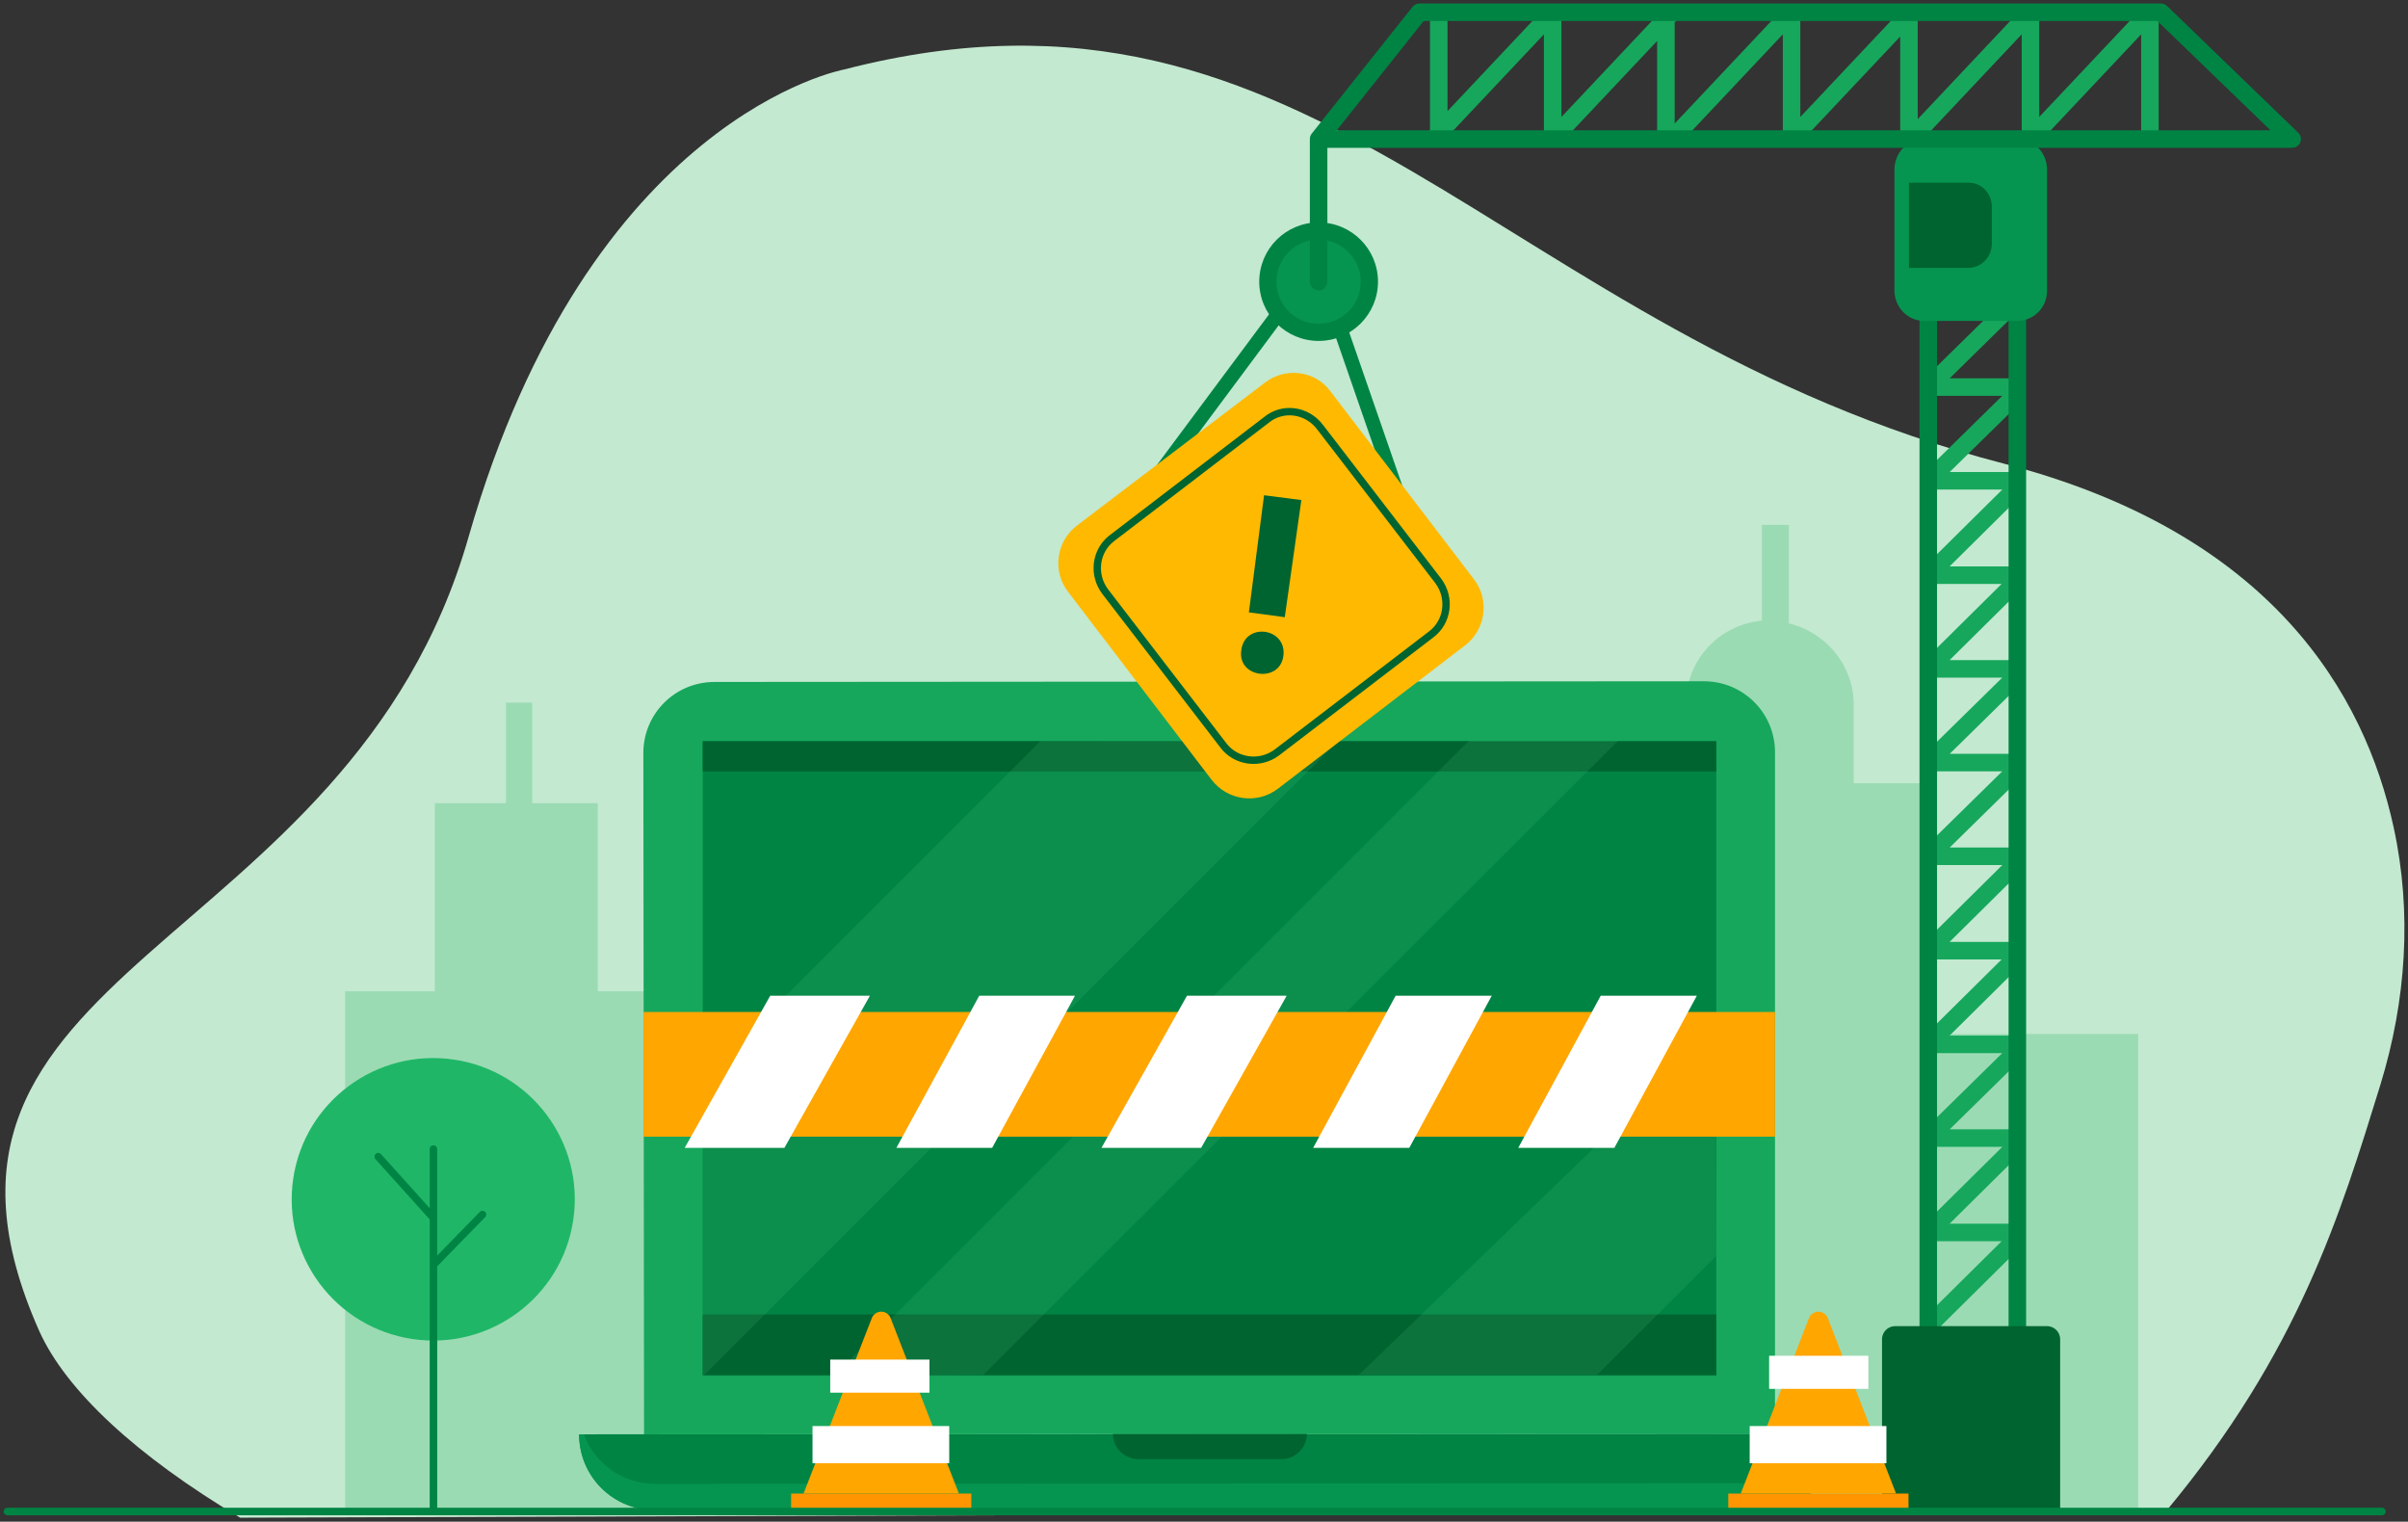 <svg xmlns="http://www.w3.org/2000/svg" width="364" height="230" fill="none" xmlns:v="https://vecta.io/nano"><rect width="100%" height="100%" fill="#333333" stroke="none"/><style><![CDATA[.B{fill:#008444}.C{fill:#006430}.D{fill-rule:evenodd}.E{fill:#069550}.F{fill:#16a75c}.G{fill:#ffa600}.H{stroke-miterlimit:10}]]></style><g clip-path="url(#A)"><path d="M359.847 163.893c3.862-12.601 4.801-25.931 1.983-38.844-4.383-20.098-18.369-44.467-58.969-54.985-76.712-19.89-103.431-78.104-175.238-59.567 0 0-38.513 6.977-56.777 70.606-18.16 63.628-89.55 64.67-64.918 120.071 4.07 9.06 14.821 18.954 30.372 28.222l291.089-.937c20.143-24.16 26.406-44.988 32.459-64.566z" fill="#c3e9d0"/><g fill="#9bdbb3"><path d="M291.171 118.384h-10.958v-11.871c0-5.936-4.175-10.935-9.811-12.289V79.333h-4.071v14.475c-6.471.625-11.48 5.936-11.48 12.601v12.288h-10.855v13.642h-.731v25.41l-19.726-.104v-30.409h-22.648v22.286h-15.864v21.661h-19.204v57.276h63.77 13.672 79.948v-72.168h-32.146l.104-37.907zm-225.439 31.45v-28.43h10.75V106.2h3.966v15.204h9.915v28.43h10.959v17.079h17.638v-58.109h36.843v119.655h-24.005-10.333-25.988-12.003-31.311v-78.625h13.568z"/></g><path d="M266.644 228.146l-167.618.104c-6.367 0-11.481-5.102-11.481-11.455l190.58-.104c0 6.352-5.114 11.455-11.481 11.455z" class="B"/><path d="M266.644 224.189l-167.618.104c-4.905 0-9.185-3.124-10.75-7.498h-.731c0 6.353 5.114 11.455 11.481 11.455l167.618-.104c6.367 0 11.481-5.103 11.481-11.455h-.73c-1.566 4.374-5.845 7.498-10.751 7.498z" class="E"/><path d="M193.689 220.544h-21.604c-2.088 0-3.862-1.666-3.862-3.853h29.328c0 2.187-1.774 3.853-3.862 3.853z" class="C"/><path d="M268.314 216.691l-170.958.104-.104-102.993c0-5.935 4.801-10.726 10.75-10.726l149.563-.104c5.949 0 10.75 4.79 10.75 10.726v102.993z" class="F"/><path d="M259.443 112.032H106.227v95.911h153.216v-95.911z" class="B"/><g class="C"><path d="M259.443 198.675H106.227v9.164h153.216v-9.164zm0-86.643H106.227v4.582h153.216v-4.582z"/></g><g fill="#4dc27e"><path opacity=".16" d="M157.264 112.032l-51.037 51.028v44.883h.104l96.021-96.015-45.088.104zm-31.207 95.911l22.544-.104 96.021-95.911h-22.544l-96.021 96.015zm115.33-.104l18.056-18.016-.105-34.053-53.959 52.069h36.008z"/></g><path d="M268.314 152.958H97.251v18.849h171.063v-18.849z" class="G"/><g fill="#fff"><path d="M118.569 173.5H103.5l12.931-23H131.5l-12.931 23zm31.406 0H135.5l12.525-23H162.5l-12.525 23zm31.594 0H166.5l12.931-23H194.5l-12.931 23zm31.462 0H198.5l12.469-23H225.5l-12.469 23zm31 0H229.5l12.469-23H256.5l-12.469 23z"/></g><g class="D"><path d="M304.02 44.335L290.556 57.56l.928.945v1.325h11.18l-12.108 11.893.928.945v1.325h11.191l-12.122 12.001.931.941v1.324h11.085l-12.016 11.897.931.942v1.324h11.18l-12.108 11.893.928.945v1.325h11.18l-12.108 11.893.928.945v1.325h11.191l-12.122 12.001.931.941v1.325h11.085l-12.016 11.897.931.941v1.324h11.18l-12.108 11.894.928.945v1.324h11.191l-12.122 12.001.931.942v1.324h11.085l-12.016 11.897 1.863 1.883 13.464-13.33-.932-.941v-2.158h-10.243l11.175-11.064-.932-.941v-2.262h-10.225l11.153-10.956-.928-.945v-2.262h-10.243l11.175-11.064-.932-.941v-2.157h-10.243l11.175-11.064-.932-.942v-2.261h-10.225l11.153-10.957-.928-.944v-2.262h-10.225l11.153-10.956-.928-.945v-2.262h-10.243l11.175-11.064-.932-.941V85.61h-10.243l11.175-11.064-.932-.941v-2.262h-10.225l11.153-10.956-.928-.945v-2.262h-10.225l11.153-10.956-1.856-1.89z" class="F"/><g class="B"><path d="M292.809 47.466v156.833h-2.649V47.466h2.649zm13.464 0v156.833h-2.649V47.466h2.649z"/></g></g><path d="M309.419 200.445h-22.927a2 2 0 0 0-2 2v25.909h26.927v-25.909a2 2 0 0 0-2-2z" class="C"/><path d="M304.948 48.5h-14.09c-2.505 0-4.488-2.056-4.488-4.653V25.668c0-2.597 1.983-4.653 4.488-4.653h14.09c2.505 0 4.488 2.056 4.488 4.653v18.287c0 2.489-1.983 4.545-4.488 4.545z" class="E"/><path d="M297.538 40.493h-8.976V27.616h9.08c1.879 0 3.445 1.623 3.445 3.571v5.843c-.105 1.948-1.67 3.463-3.549 3.463z" class="C"/><g class="B D"><path d="M212.185 80.624l-10.854-31.346 2.043-.708 10.854 31.346-2.043.708zm-39.298-7.664l21.083-28.326 1.735 1.291-21.083 28.326-1.735-1.291z"/></g><path d="M201.1 59.13l21.709 28.43c2.4 3.124 1.774 7.602-1.357 9.997l-28.284 21.661c-3.131 2.395-7.619 1.77-10.02-1.354l-21.709-28.43c-2.4-3.124-1.774-7.602 1.357-9.997l28.493-21.661c3.027-2.291 7.515-1.77 9.811 1.354z" fill="#ffb900"/><path d="M199.534 64.545l17.848 23.223c1.983 2.603 1.461 6.248-1.044 8.123l-23.275 17.807c-2.609 1.979-6.262 1.458-8.141-1.041l-17.847-23.223c-1.983-2.603-1.461-6.248 1.044-8.123l23.274-17.808c2.505-2.083 6.158-1.562 8.141 1.041z" stroke="#006430" stroke-width="1.114" class="H"/><path d="M194.003 99.119c-.522 4.165-6.993 3.332-6.367-.833.522-4.27 6.888-3.436 6.367.833zm2.713-23.535l-2.505 17.704-5.427-.729 2.296-17.704 5.636.729z" class="C"/><path d="M199.325 51.528c4.958 0 8.976-4.01 8.976-8.956s-4.018-8.956-8.976-8.956-8.975 4.01-8.975 8.956 4.018 8.956 8.975 8.956z" class="B"/><path d="M205.692 42.572c0 3.541-2.818 6.352-6.367 6.352s-6.366-2.812-6.366-6.352 2.818-6.352 6.366-6.352c3.445 0 6.367 2.812 6.367 6.352z" class="E"/><g class="D"><path d="M233.383 5.191L218.81 20.655v.36h-.339l-.856.908-.964-.908h-.49v-.461l-.474-.447.474-.503V1.854h2.649v14.939L233.743.945l.964.908h1.324v15.825l14.468-15.354v-.471h.444l.856-.908.964.908h.385v.363l.579.545-.579.614v15.299L269.855.945l.964.908h1.325v15.825L287.911.945l.964.908h1.012v16.157L305.967.945l.964.908h1.325v15.825L324.023.945l.964.908h1.325v19.161h-2.649V5.191l-15.768 16.733-.964-.908h-1.324V5.191l-15.768 16.733-.964-.908h-1.637V5.523l-15.455 16.401-.964-.908h-1.324V5.191l-15.768 16.733-.964-.908h-2.264V6.187l-14.828 15.736-.964-.908h-1.324V5.191z" class="F"/><path d="M214.564.529c-.404 0-.786.184-1.037.5l-15.231 19.152c-.184.228-.295.518-.295.834h0v21.557c0 .731.593 1.324 1.324 1.324s1.325-.593 1.325-1.324V22.34h145.838c.54 0 1.025-.328 1.228-.828s.08-1.074-.308-1.449L327.578.901c-.247-.239-.577-.372-.921-.372H214.564zm-12.493 19.161l13.132-16.513h110.919l17.089 16.513h-141.14z" class="B"/></g><path d="M121.465 225.751l10.333-26.555a1.53 1.53 0 0 1 2.818 0l10.333 26.555h-23.484z" class="G"/><g fill="#fff"><path d="M140.5 205.5h-15v5h15v-5zm2.987 10.046h-20.665v5.623h20.665v-5.623z"/></g><path d="M146.827 225.751h-27.24v2.291h27.24v-2.291z" fill="#ff9500"/><path d="M263.132 225.751l10.333-26.555a1.53 1.53 0 0 1 2.818 0l10.333 26.555h-23.484z" class="G"/><g fill="#fff"><path d="M282.428 204.923h-15v5h15v-5zm2.726 10.623h-20.665v5.623h20.665v-5.623z"/></g><path d="M288.494 225.751h-27.24v2.291h27.24v-2.291z" fill="#ff9500"/><path d="M86.653 184.418c1.741-11.662-6.323-22.523-18.011-24.26s-22.574 6.309-24.314 17.971 6.323 22.524 18.011 24.26 22.574-6.309 24.314-17.971z" fill="#1fb767"/><path d="M65.523 173.114a.57.57 0 0 1 .568.568v10.411.005 5.68l.094-.097 2.401-2.467 3.946-4.041c.222-.222.582-.222.804.001a.57.57 0 0 1-.001.803l-3.934 4.03-2.4 2.466-.909.935v36.53a.57.57 0 0 1-.568.568.57.57 0 0 1-.568-.568v-43.624l-8.204-9.106a.57.57 0 0 1 .042-.803.57.57 0 0 1 .803.042l7.359 8.169v-8.934a.57.57 0 0 1 .568-.568z" class="B D"/><path d="M1.126 228.459h358.93" stroke="#008444" stroke-width="1.137" stroke-linecap="round" stroke-linejoin="round" class="H"/></g><defs><clipPath id="A"><path fill="#fff" transform="translate(.5 .5)" d="M0 0h363v229H0z"/></clipPath></defs></svg>
